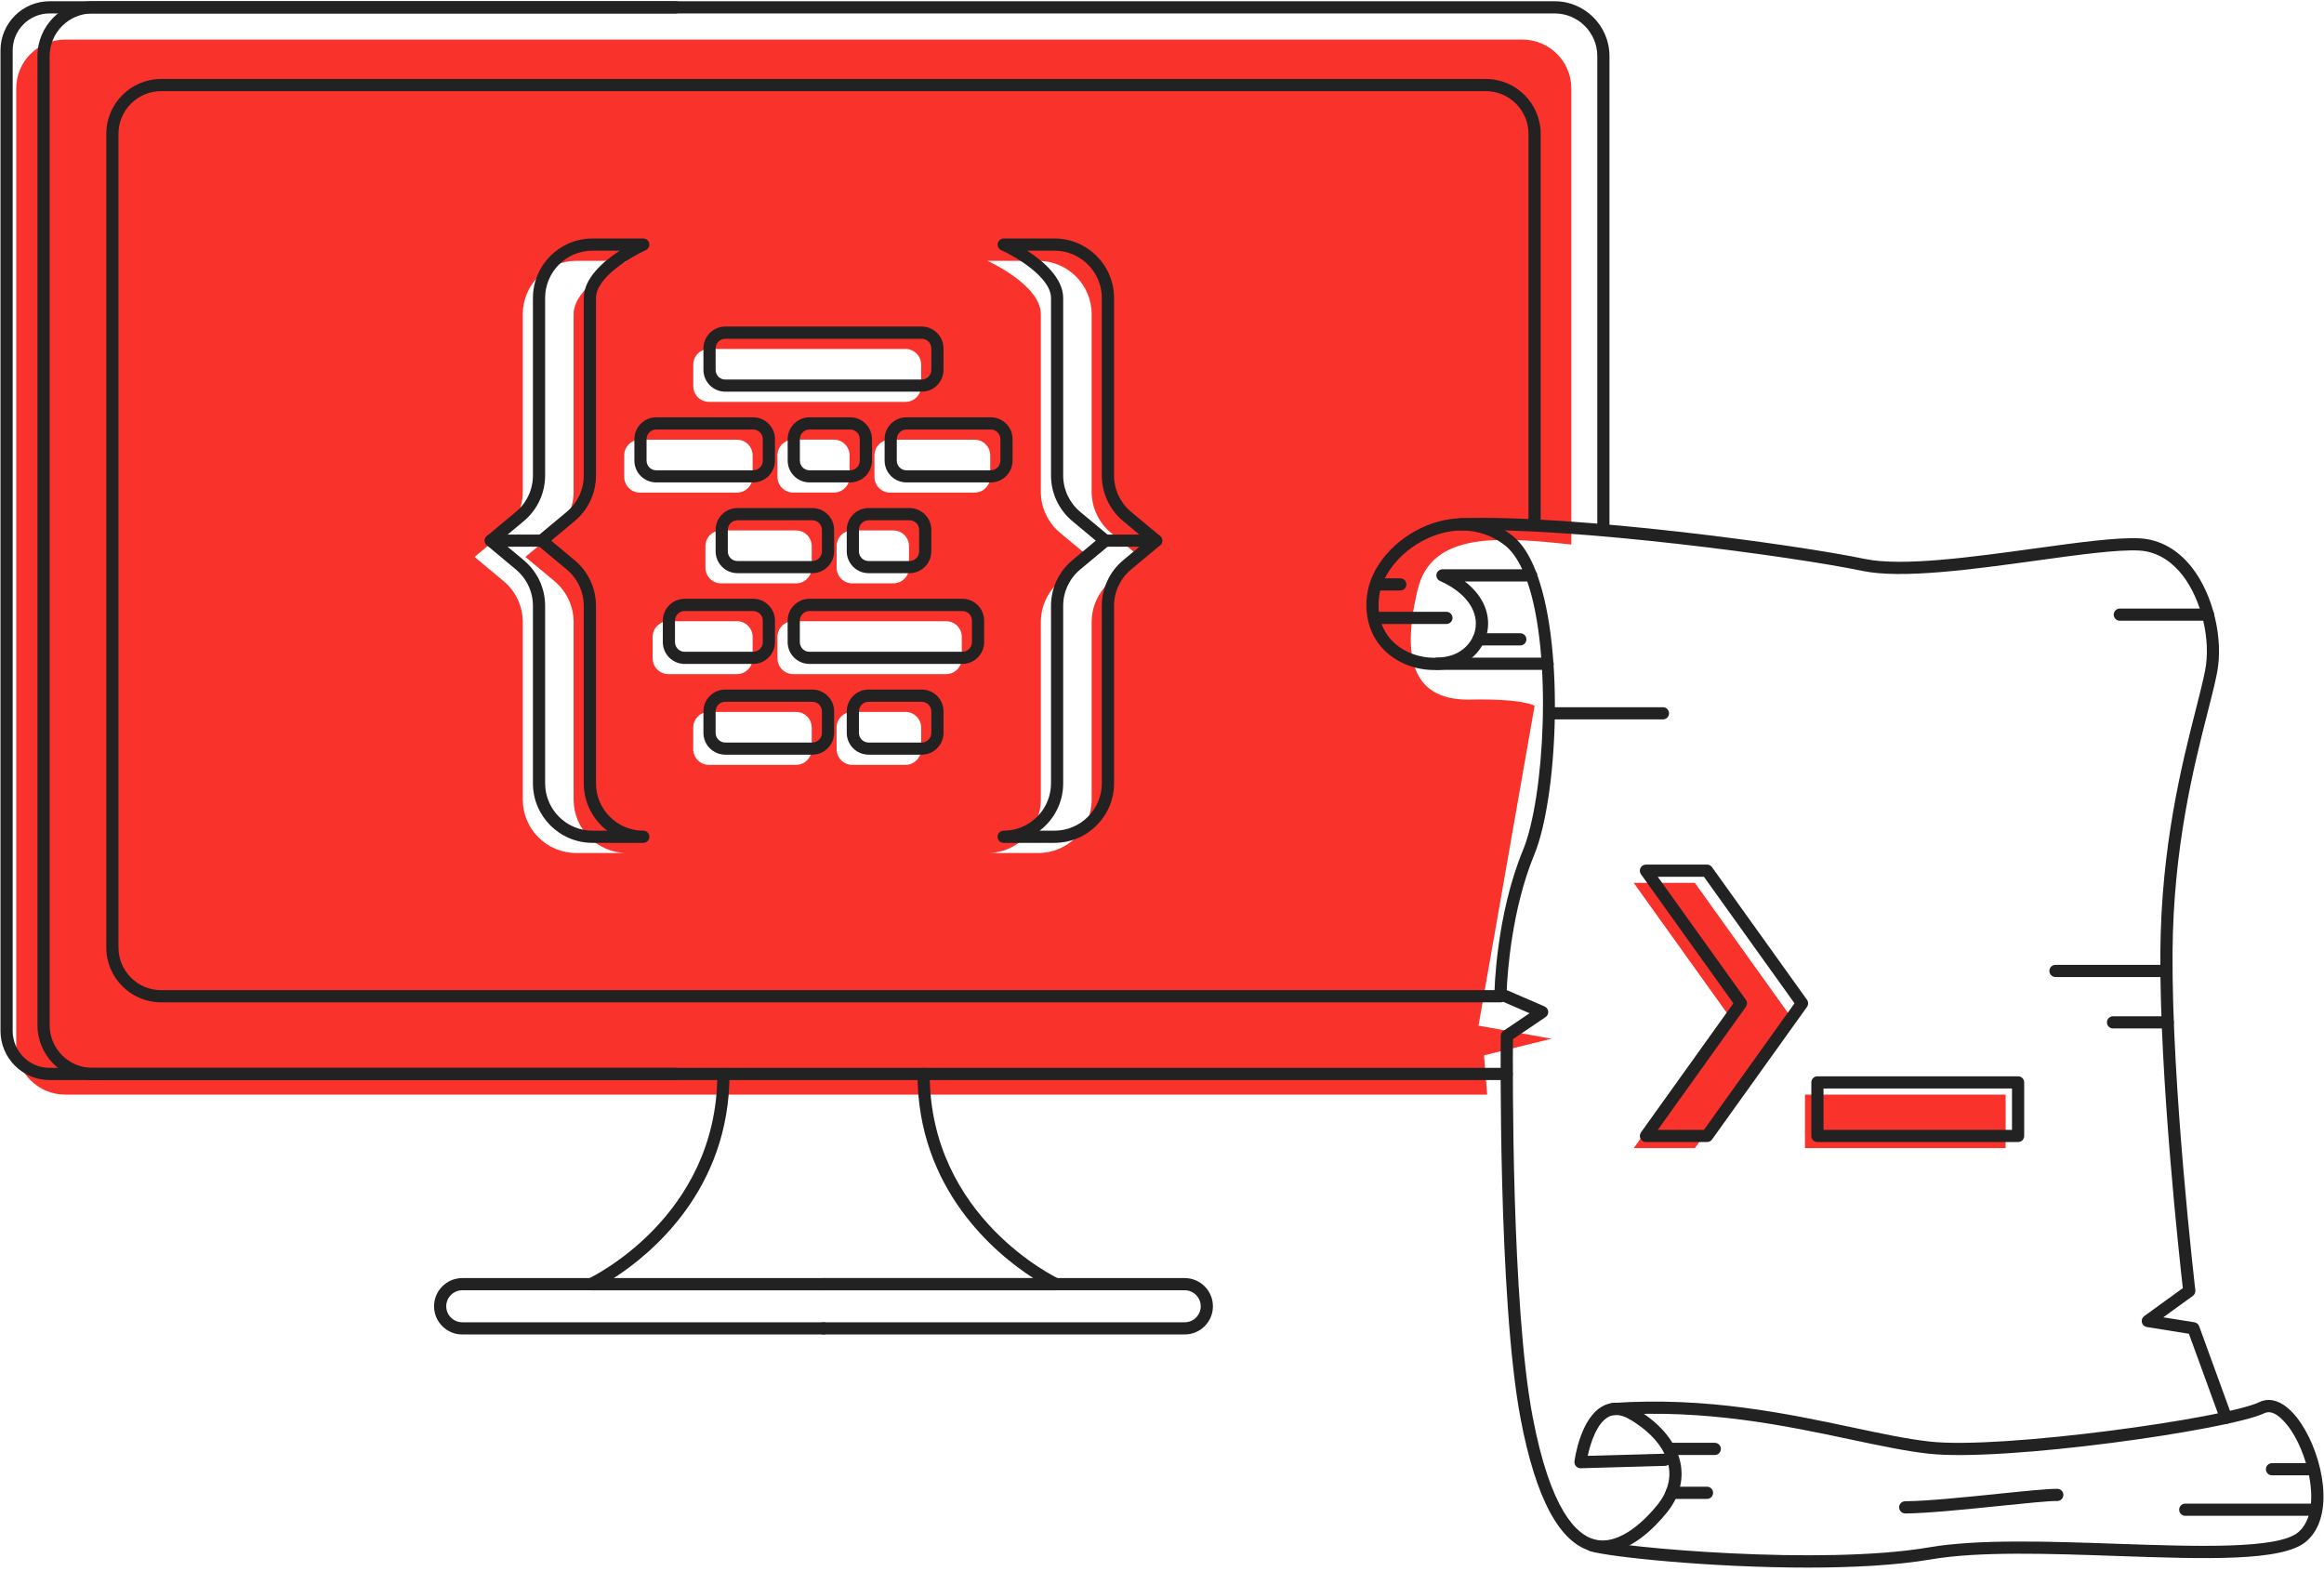 <svg fill="none" height="221" viewBox="0 0 327 221" width="327" xmlns="http://www.w3.org/2000/svg">

    <style>
        :root { fill:#222 }
        .accent { fill: #f9322c; }

        @media (prefers-color-scheme: dark) {
        :root {  fill: #f9322c; }
        .accent { fill:#dee2e6; }
        }
    </style>

    <path d="m282.203 154.018h-28.236v7.533h28.236z" class="accent"/>
    <path
        d="m221.095 76.62v-64.189c0-3.772-3.086-6.859-6.859-6.859h-205.094c-3.772 0-6.859 3.087-6.859 6.859v134.727c0 3.773 3.087 6.859 6.859 6.859h200.116l-.446-5.521 9.488-2.338-10.265-1.84 7.893-45.001s-1.423-1.029-9.014-.88c-7.59.149-9.951-4.915-7.442-15.467 1.932-8.128 11.358-7.459 21.629-6.35zm-123.547-25.31c0-1.223.989-2.212 2.212-2.212h27.642c1.223 0 2.212.989 2.212 2.212v3.024c0 1.223-.989 2.212-2.212 2.212h-27.642c-1.223 0-2.212-.989-2.212-2.212zm14.061 17.999c-1.223 0-2.212-.989-2.212-2.212v-3.024c0-1.223.989-2.212 2.212-2.212h5.721c1.224 0 2.212.989 2.212 2.212v3.024c0 1.223-.988 2.212-2.212 2.212zm2.606 7.539v3.024c0 1.223-.989 2.212-2.212 2.212h-10.534c-1.223 0-2.212-.989-2.212-2.212v-3.024c0-1.223.989-2.212 2.212-2.212h10.534c1.223 0 2.212.989 2.212 2.212zm3.504 0c0-1.223.989-2.212 2.212-2.212h5.762c1.223 0 2.212.989 2.212 2.212v3.024c0 1.223-.989 2.212-2.212 2.212h-5.762c-1.223 0-2.212-.989-2.212-2.212zm-36.644 43.178c-4.15 0-7.516-3.367-7.516-7.517v-24.972c0-2.229-.989-4.344-2.704-5.773l-4.081-3.401 4.081-3.401c1.715-1.429 2.704-3.544 2.704-5.773v-24.972c0-4.15 3.367-7.516 7.516-7.516h7.151s-7.516 3.367-7.516 7.516v24.972c0 2.229-.989 4.344-2.704 5.773l-4.081 3.401 4.081 3.401c1.715 1.429 2.704 3.544 2.704 5.773v24.972c0 4.15 3.367 7.517 7.516 7.517zm6.756-52.923v-3.024c0-1.223.989-2.212 2.212-2.212h13.644c1.223 0 2.212.989 2.212 2.212v3.024c0 1.223-.989 2.212-2.212 2.212h-13.644c-1.223 0-2.212-.989-2.212-2.212zm4.001 25.538v-3.024c0-1.223.989-2.212 2.212-2.212h9.643c1.223 0 2.212.989 2.212 2.212v3.024c0 1.223-.989 2.212-2.212 2.212h-9.643c-1.223 0-2.212-.989-2.212-2.212zm22.383 12.769c0 1.223-.989 2.212-2.212 2.212h-12.249c-1.223 0-2.212-.989-2.212-2.212v-3.023c0-1.224.989-2.212 2.212-2.212h12.249c1.223 0 2.212.988 2.212 2.212zm15.399 0c0 1.223-.989 2.212-2.212 2.212h-7.477c-1.223 0-2.212-.989-2.212-2.212v-3.023c0-1.224.989-2.212 2.212-2.212h7.477c1.223 0 2.212.988 2.212 2.212zm5.715-12.769c0 1.223-.988 2.212-2.212 2.212h-21.508c-1.223 0-2.212-.989-2.212-2.212v-3.024c0-1.223.989-2.212 2.212-2.212h21.508c1.224 0 2.212.989 2.212 2.212zm1.79-23.326h-11.866c-1.224 0-2.212-.989-2.212-2.212v-3.024c0-1.223.988-2.212 2.212-2.212h11.866c1.223 0 2.212.989 2.212 2.212v3.024c0 1.223-.989 2.212-2.212 2.212zm19.188 12.449c-1.715 1.429-2.704 3.544-2.704 5.773v24.972c0 4.15-3.367 7.517-7.516 7.517h-7.151c4.15 0 7.516-3.367 7.516-7.517v-24.972c0-2.229.989-4.344 2.704-5.773l4.081-3.401-4.081-3.401c-1.715-1.429-2.704-3.544-2.704-5.773v-24.972c0-4.15-7.516-7.516-7.516-7.516h7.151c4.149 0 7.516 3.367 7.516 7.516v24.972c0 2.229.989 4.344 2.704 5.773l4.081 3.401z"
        class="accent"/>
    <path d="m238.477 124.227h-8.602l13.363 18.662-13.363 18.662h8.602l13.364-18.662z" class="accent"/>
    <g>
        <path
            d="m211.996 151.971h-199.007c-4.253 0-7.716-3.463-7.716-7.716v-136.362c0-4.253 3.464-7.716 7.716-7.716h205.757c4.253 0 7.716 3.464 7.716 7.716v66.378c0 .474-.383.857-.857.857s-.857-.383-.857-.857v-66.378c0-3.309-2.692-6.002-6.002-6.002h-205.757c-3.309 0-6.002 2.692-6.002 6.002v136.362c0 3.309 2.692 6.002 6.002 6.002h199.007c.474 0 .857.383.857.857s-.383.857-.857.857z"/>
        <path
            d="m211.121 141.037h-188.45c-4.253 0-7.716-3.463-7.716-7.716v-114.493c0-4.253 3.464-7.716 7.716-7.716h186.393c4.252 0 7.716 3.464 7.716 7.716v54.677c0 .474-.383.857-.857.857-.475 0-.858-.383-.858-.857v-54.677c0-3.309-2.692-6.002-6.001-6.002h-186.393c-3.309 0-6.002 2.692-6.002 6.002v114.493c0 3.309 2.692 6.002 6.002 6.002h188.45c.475 0 .858.383.858.857s-.383.857-.858.857z"/>
        <path
            d="m95.096 151.971h-88.121c-3.807 0-6.905-3.098-6.905-6.904v-137.986c0-3.807 3.098-6.905 6.905-6.905h88.121c.474 0 .857.383.857.857 0 .474-.383.857-.857.857h-88.121c-2.858 0-5.19 2.326-5.19 5.19v137.986c0 2.858 2.326 5.19 5.19 5.19h88.121c.474 0 .857.383.857.857s-.383.857-.857.857z"/>
        <path
            d="m115.867 181.556h-32.728c-.406 0-.749-.28-.835-.674-.086-.395.114-.795.48-.96.183-.086 18.148-8.574 18.148-28.802 0-.475.383-.858.857-.858.475 0 .858.383.858.858 0 16.232-10.952 25.281-16.29 28.727h29.516c.474 0 .857.383.857.858 0 .474-.383.857-.857.857z"/>
        <path
            d="m115.867 187.769h-50.825c-2.189 0-3.967-1.777-3.967-3.966s1.778-3.967 3.967-3.967h50.825c.475 0 .858.383.858.857 0 .475-.383.858-.858.858h-50.825c-1.24 0-2.252 1.011-2.252 2.252 0 1.24 1.012 2.252 2.252 2.252h50.825c.475 0 .858.383.858.857 0 .475-.383.857-.858.857z"/>
        <path
            d="m148.602 181.557h-32.729c-.474 0-.857-.383-.857-.858 0-.474.383-.857.857-.857h29.516c-5.338-3.447-16.29-12.495-16.29-28.728 0-.474.383-.857.858-.857.474 0 .857.383.857.857 0 20.234 17.965 28.722 18.148 28.802.366.166.566.572.48.96-.086.389-.434.675-.835.675z"/>
        <path
            d="m166.698 187.769h-50.825c-.474 0-.857-.382-.857-.857 0-.474.383-.857.857-.857h50.825c1.24 0 2.252-1.012 2.252-2.252 0-1.241-1.012-2.252-2.252-2.252h-50.825c-.474 0-.857-.383-.857-.858 0-.474.383-.857.857-.857h50.825c2.189 0 3.967 1.778 3.967 3.967s-1.778 3.966-3.967 3.966z"/>
        <path
            d="m225.519 218.469c-.503 0-1.017-.057-1.532-.188-4.521-1.132-7.899-7.408-10.031-18.663-3.189-16.815-2.795-53.505-2.789-53.871 0-.28.143-.543.377-.697l3.67-2.481-4.424-1.915c-.32-.137-.52-.451-.515-.8.006-.446.212-11.014 4.024-20.251 3.012-7.305 4.161-27.567.595-37.782h-8.78c2.298 1.772 3.475 4.075 3.241 6.51-.263 2.738-2.338 5.018-5.167 5.676-3.252.754-6.733-.091-9.083-2.206-2.172-1.955-3.155-4.801-2.76-8.019.491-4.024 3.858-7.968 8.368-9.82 4.315-1.772 8.739-1.246 12.134 1.446 1.338 1.058 2.418 2.807 3.276 5.019.114.137.182.314.188.509 3.881 10.769 2.772 31.563-.429 39.319-3.195 7.745-3.778 16.736-3.875 19.057l5.322 2.303c.285.126.485.395.514.709.029.315-.114.617-.372.789l-4.589 3.104c-.035 4.246-.206 37.438 2.76 53.088 2.492 13.124 6.139 16.662 8.763 17.319 3.669.914 7.407-3.138 8.842-4.927 1.343-1.675 1.881-3.532 1.549-5.379-.011-.074-.029-.143-.046-.217-.137.097-.297.154-.474.16l-11.866.332c-.252.011-.492-.097-.657-.28-.166-.189-.246-.435-.218-.686.035-.252.829-6.236 4.116-7.842 1.377-.675 2.932-.503 4.618.497 3.481 2.075 5.693 4.818 6.213 7.728.423 2.343-.234 4.681-1.897 6.756-1.801 2.246-5.208 5.704-9.06 5.704zm1.869-19.371c-.354 0-.68.075-.988.229-1.687.823-2.613 3.704-2.996 5.521l10.798-.303c-.863-1.766-2.521-3.423-4.813-4.789-.737-.441-1.4-.658-1.995-.658zm-21.663-124.456c-1.428 0-2.903.297-4.366.897-3.893 1.595-6.905 5.07-7.317 8.442-.417 3.395.972 5.43 2.201 6.539 1.915 1.72 4.876 2.435 7.551 1.812 2.109-.491 3.652-2.166 3.846-4.167.24-2.509-1.634-4.91-5.024-6.419-.371-.166-.572-.566-.491-.96.08-.394.434-.68.84-.68h11.226c-.675-1.452-1.475-2.606-2.424-3.355-1.755-1.395-3.847-2.103-6.047-2.103z"/>
        <path
            d="m217.752 94.253h-15.547c-.475 0-.858-.383-.858-.857 0-.474.383-.857.858-.857h15.547c.474 0 .857.383.857.857 0 .474-.383.857-.857.857z"/>
        <path
            d="m313.211 200.356c-.348 0-.68-.218-.806-.566l-4.412-12.118-5.922-.949c-.343-.057-.617-.308-.697-.646-.08-.337.051-.691.331-.891l5.43-3.938c-.445-3.904-3.292-29.757-3.16-47.327.114-14.936 3.046-26.453 4.984-34.072.548-2.149 1.017-4.007 1.309-5.487.846-4.333-.498-9.98-3.19-13.438-1.166-1.492-3.166-3.304-6.081-3.458-3.058-.166-8.614.606-14.501 1.417-8.871 1.223-18.931 2.606-24.453 1.446-9.568-2.006-40.856-6.23-56.563-5.699-.469.029-.869-.354-.886-.829-.017-.474.354-.869.829-.886 15.838-.549 47.344 3.715 56.975 5.733 5.23 1.097 15.129-.269 23.863-1.469 6.225-.857 11.603-1.595 14.821-1.429 2.818.149 5.356 1.572 7.345 4.115 2.978 3.812 4.458 10.043 3.521 14.821-.297 1.526-.777 3.407-1.332 5.579-1.92 7.539-4.818 18.937-4.927 33.666-.143 18.845 3.173 47.327 3.207 47.613.034.309-.097.611-.349.794l-4.161 3.018 4.378.698c.309.051.566.263.669.554l4.584 12.592c.16.446-.068.937-.514 1.097-.097.035-.195.052-.292.052z"/>
        <path
            d="m254.35 220.572c-13.73 0-27.973-1.503-30.614-2.309-.452-.137-.709-.617-.572-1.069.138-.451.618-.708 1.069-.571 3.653 1.12 32.129 3.686 47.178 1.103 6.894-1.183 16.862-.835 26.493-.503 11.14.383 22.658.783 25.487-1.635 3.269-2.801 1.612-10.305-.966-14.244-.509-.771-2.275-3.235-3.795-2.503-4.847 2.349-36.679 6.899-47.316 5.698-3.212-.36-6.784-1.12-10.923-1.994-9.071-1.921-20.359-4.31-33.311-3.43-.469.04-.881-.326-.915-.794-.034-.475.326-.881.795-.915 13.203-.903 24.612 1.521 33.786 3.464 4.092.869 7.625 1.618 10.757 1.966 10.123 1.143 41.771-3.309 46.378-5.538 1.903-.926 4.081.211 5.979 3.109 2.92 4.464 4.83 12.901.646 16.484-3.333 2.858-14.147 2.481-26.659 2.047-9.551-.332-19.422-.675-26.144.48-4.898.84-11.077 1.154-17.359 1.154z"/>
        <path
            d="m241.278 204.728h-5.945c-.474 0-.857-.383-.857-.857s.383-.857.857-.857h5.945c.474 0 .857.383.857.857s-.383.857-.857.857z"/>
        <path
            d="m240.186 210.907h-4.979c-.474 0-.857-.383-.857-.857 0-.475.383-.858.857-.858h4.979c.474 0 .857.383.857.858 0 .474-.383.857-.857.857z"/>
        <path
            d="m325.7 213.285h-18.222c-.474 0-.857-.383-.857-.858 0-.474.383-.857.857-.857h18.222c.475 0 .858.383.858.857 0 .475-.383.858-.858.858z"/>
        <path
            d="m324.934 207.592h-5.252c-.475 0-.858-.383-.858-.858 0-.474.383-.857.858-.857h5.252c.475 0 .858.383.858.857 0 .475-.383.858-.858.858z"/>
        <path
            d="m213.916 90.818h-5.887c-.474 0-.857-.383-.857-.857s.383-.857.857-.857h5.887c.475 0 .858.383.858.857s-.383.857-.858.857z"/>
        <path
            d="m197.026 83.09h-2.698c-.474 0-.857-.383-.857-.857 0-.474.383-.857.857-.857h2.698c.474 0 .857.383.857.857 0 .474-.383.857-.857.857z"/>
        <path
            d="m203.519 87.8h-9.339c-.475 0-.858-.383-.858-.857s.383-.857.858-.857h9.339c.475 0 .858.383.858.857s-.383.857-.858.857z"/>
        <path
            d="m233.984 101.226h-15.69c-.474 0-.857-.382-.857-.857 0-.474.383-.857.857-.857h15.69c.475 0 .858.383.858.857 0 .475-.383.857-.858.857z"/>
        <path
            d="m310.673 87.343h-12.403c-.474 0-.857-.383-.857-.857s.383-.857.857-.857h12.403c.475 0 .858.383.858.857s-.383.857-.858.857z"/>
        <path
            d="m304.466 137.476h-15.25c-.474 0-.857-.383-.857-.857 0-.475.383-.858.857-.858h15.25c.474 0 .857.383.857.858 0 .474-.383.857-.857.857z"/>
        <path
            d="m305.009 144.712h-7.693c-.475 0-.858-.383-.858-.857s.383-.857.858-.857h7.693c.474 0 .857.383.857.857s-.383.857-.857.857z"/>
        <path
            d="m268.073 212.953c-.468 0-.851-.377-.857-.851 0-.475.377-.864.852-.864 3.166-.028 8.511-.577 13.226-1.063 3.721-.383 6.916-.703 8.197-.686.474.012.851.401.84.875-.012.469-.389.84-.858.84h-.017c-1.143-.023-4.475.32-7.99.68-4.75.486-10.14 1.041-13.387 1.075h-.006z"/>
        <path
            d="m90.512 118.597h-7.151c-4.618 0-8.374-3.755-8.374-8.374v-24.972c0-1.983-.875-3.847-2.395-5.116l-4.081-3.401c-.194-.166-.309-.406-.309-.657s.114-.497.309-.657l4.081-3.401c1.52-1.269 2.395-3.132 2.395-5.116v-24.972c0-4.618 3.755-8.374 8.374-8.374h7.151c.406 0 .754.28.84.68.086.394-.12.794-.486.96-1.949.875-7.008 3.789-7.008 6.733v24.972c0 2.492-1.097 4.836-3.012 6.43l-3.292 2.744 3.292 2.744c1.915 1.595 3.012 3.938 3.012 6.43v24.972c0 3.67 2.989 6.659 6.659 6.659.474 0 .857.383.857.858 0 .474-.383.857-.857.857zm-20.114-42.52 3.292 2.744c1.915 1.595 3.012 3.938 3.012 6.43v24.972c0 3.67 2.989 6.659 6.659 6.659h2.081c-2.006-1.532-3.304-3.944-3.304-6.659v-24.972c0-1.983-.875-3.847-2.395-5.116l-4.081-3.401c-.194-.166-.309-.406-.309-.657s.114-.497.309-.657l4.081-3.401c1.52-1.269 2.395-3.132 2.395-5.116v-24.972c0-2.795 2.778-5.173 5.064-6.659h-3.841c-3.67 0-6.659 2.989-6.659 6.659v24.972c0 2.492-1.097 4.836-3.012 6.43z"/>
        <path
            d="m76.211 76.929h-7.151c-.474 0-.857-.383-.857-.857s.383-.857.857-.857h7.151c.474 0 .857.383.857.857s-.383.857-.857.857z"/>
        <path
            d="m148.373 118.597h-7.15c-.475 0-.858-.383-.858-.857 0-.475.383-.858.858-.858 3.669 0 6.659-2.989 6.659-6.659v-24.972c0-2.492 1.097-4.836 3.012-6.43l3.292-2.744-3.292-2.744c-1.915-1.595-3.012-3.938-3.012-6.43v-24.972c0-2.944-5.059-5.859-7.008-6.733-.372-.166-.572-.566-.486-.96s.435-.68.84-.68h7.151c4.618 0 8.373 3.755 8.373 8.374v24.972c0 1.983.875 3.847 2.395 5.116l4.081 3.401c.195.166.309.406.309.657s-.114.497-.309.657l-4.081 3.401c-1.52 1.269-2.395 3.132-2.395 5.116v24.972c0 4.619-3.755 8.374-8.373 8.374zm-2.08-1.715h2.08c3.67 0 6.659-2.989 6.659-6.659v-24.972c0-2.492 1.097-4.836 3.012-6.43l3.293-2.744-3.293-2.744c-1.915-1.595-3.012-3.938-3.012-6.43v-24.972c0-3.67-2.989-6.659-6.659-6.659h-3.841c2.286 1.486 5.064 3.864 5.064 6.659v24.972c0 1.983.875 3.847 2.395 5.116l4.081 3.401c.195.166.309.406.309.657s-.114.497-.309.657l-4.081 3.401c-1.52 1.269-2.395 3.132-2.395 5.116v24.972c0 2.715-1.297 5.127-3.303 6.659z"/>
        <path
            d="m162.674 76.929h-7.151c-.474 0-.857-.383-.857-.857s.383-.857.857-.857h7.151c.474 0 .857.383.857.857s-.383.857-.857.857z"/>
        <path
            d="m129.688 55.111h-27.642c-1.691 0-3.069-1.377-3.069-3.069v-3.024c0-1.692 1.378-3.069 3.069-3.069h27.642c1.692 0 3.069 1.377 3.069 3.069v3.024c0 1.692-1.377 3.069-3.069 3.069zm-27.642-7.442c-.748 0-1.354.606-1.354 1.355v3.024c0 .743.606 1.355 1.354 1.355h27.642c.749 0 1.355-.606 1.355-1.355v-3.024c0-.743-.606-1.355-1.355-1.355z"/>
        <path
            d="m105.973 67.88h-13.643c-1.692 0-3.069-1.377-3.069-3.069v-3.024c0-1.692 1.377-3.069 3.069-3.069h13.643c1.692 0 3.07 1.377 3.07 3.069v3.024c0 1.692-1.378 3.069-3.07 3.069zm-13.643-7.442c-.749 0-1.355.606-1.355 1.355v3.024c0 .749.606 1.355 1.355 1.355h13.643c.749 0 1.355-.606 1.355-1.355v-3.024c0-.749-.606-1.355-1.355-1.355z"/>
        <path
            d="m119.623 67.88h-5.722c-1.692 0-3.069-1.377-3.069-3.069v-3.024c0-1.692 1.377-3.069 3.069-3.069h5.722c1.692 0 3.069 1.377 3.069 3.069v3.024c0 1.692-1.377 3.069-3.069 3.069zm-5.722-7.442c-.743 0-1.354.606-1.354 1.355v3.024c0 .749.605 1.355 1.354 1.355h5.722c.743 0 1.354-.606 1.354-1.355v-3.024c0-.749-.606-1.355-1.354-1.355z"/>
        <path
            d="m139.405 67.88h-11.866c-1.692 0-3.069-1.377-3.069-3.069v-3.024c0-1.692 1.377-3.069 3.069-3.069h11.866c1.692 0 3.07 1.377 3.07 3.069v3.024c0 1.692-1.378 3.069-3.07 3.069zm-11.866-7.442c-.743 0-1.355.606-1.355 1.355v3.024c0 .749.606 1.355 1.355 1.355h11.866c.749 0 1.355-.606 1.355-1.355v-3.024c0-.749-.606-1.355-1.355-1.355z"/>
        <path
            d="m127.974 80.649h-5.762c-1.692 0-3.069-1.378-3.069-3.069v-3.024c0-1.692 1.377-3.069 3.069-3.069h5.762c1.691 0 3.069 1.377 3.069 3.069v3.024c0 1.692-1.378 3.069-3.069 3.069zm-5.762-7.442c-.743 0-1.355.606-1.355 1.355v3.024c0 .749.606 1.355 1.355 1.355h5.762c.748 0 1.354-.606 1.354-1.355v-3.024c0-.749-.606-1.355-1.354-1.355z"/>
        <path
            d="m114.296 80.649h-10.535c-1.692 0-3.069-1.378-3.069-3.069v-3.024c0-1.692 1.377-3.069 3.069-3.069h10.535c1.691 0 3.069 1.377 3.069 3.069v3.024c0 1.692-1.378 3.069-3.069 3.069zm-10.535-7.442c-.748 0-1.354.606-1.354 1.355v3.024c0 .749.606 1.355 1.354 1.355h10.535c.743 0 1.354-.606 1.354-1.355v-3.024c0-.749-.606-1.355-1.354-1.355z"/>
        <path
            d="m105.973 93.418h-9.642c-1.692 0-3.069-1.377-3.069-3.069v-3.024c0-1.692 1.377-3.069 3.069-3.069h9.642c1.692 0 3.07 1.377 3.07 3.069v3.024c0 1.692-1.378 3.069-3.07 3.069zm-9.642-7.442c-.749 0-1.355.606-1.355 1.355v3.024c0 .749.606 1.355 1.355 1.355h9.642c.749 0 1.355-.606 1.355-1.355v-3.024c0-.749-.606-1.355-1.355-1.355z"/>
        <path
            d="m135.404 93.418h-21.509c-1.692 0-3.069-1.377-3.069-3.069v-3.024c0-1.692 1.377-3.069 3.069-3.069h21.509c1.692 0 3.069 1.377 3.069 3.069v3.024c0 1.692-1.377 3.069-3.069 3.069zm-21.509-7.442c-.743 0-1.354.606-1.354 1.355v3.024c0 .749.606 1.355 1.354 1.355h21.509c.749 0 1.355-.606 1.355-1.355v-3.024c0-.749-.606-1.355-1.355-1.355z"/>
        <path
            d="m114.295 106.188h-12.249c-1.691 0-3.069-1.378-3.069-3.07v-3.023c0-1.692 1.378-3.07 3.069-3.07h12.249c1.692 0 3.07 1.377 3.07 3.07v3.023c0 1.692-1.378 3.07-3.07 3.07zm-12.249-7.442c-.748 0-1.354.606-1.354 1.354v3.024c0 .749.606 1.355 1.354 1.355h12.249c.743 0 1.355-.606 1.355-1.355v-3.024c0-.748-.606-1.354-1.355-1.354z"/>
        <path
            d="m129.688 106.188h-7.476c-1.692 0-3.07-1.378-3.07-3.07v-3.023c0-1.692 1.378-3.07 3.07-3.07h7.476c1.692 0 3.069 1.377 3.069 3.07v3.023c0 1.692-1.377 3.07-3.069 3.07zm-7.476-7.442c-.743 0-1.355.606-1.355 1.354v3.024c0 .749.606 1.355 1.355 1.355h7.476c.749 0 1.355-.606 1.355-1.355v-3.024c0-.748-.606-1.354-1.355-1.354z"/>
        <path
            d="m240.192 160.694h-8.603c-.32 0-.617-.177-.76-.463s-.12-.629.063-.892l13.004-18.165-13.004-18.165c-.188-.262-.211-.605-.063-.891.149-.286.44-.463.76-.463h8.603c.274 0 .537.131.697.36l13.364 18.662c.211.297.211.697 0 1l-13.364 18.662c-.16.223-.423.36-.697.36zm-6.934-1.715h6.494l12.746-17.805-12.746-17.804h-6.494l12.392 17.307c.212.297.212.697 0 1l-12.392 17.308z"/>
        <path
            d="m283.958 160.693h-28.236c-.475 0-.858-.382-.858-.857v-7.533c0-.475.383-.858.858-.858h28.236c.474 0 .857.383.857.858v7.533c0 .475-.383.857-.857.857zm-27.379-1.714h26.521v-5.819h-26.521z"/>
    </g>
</svg>
